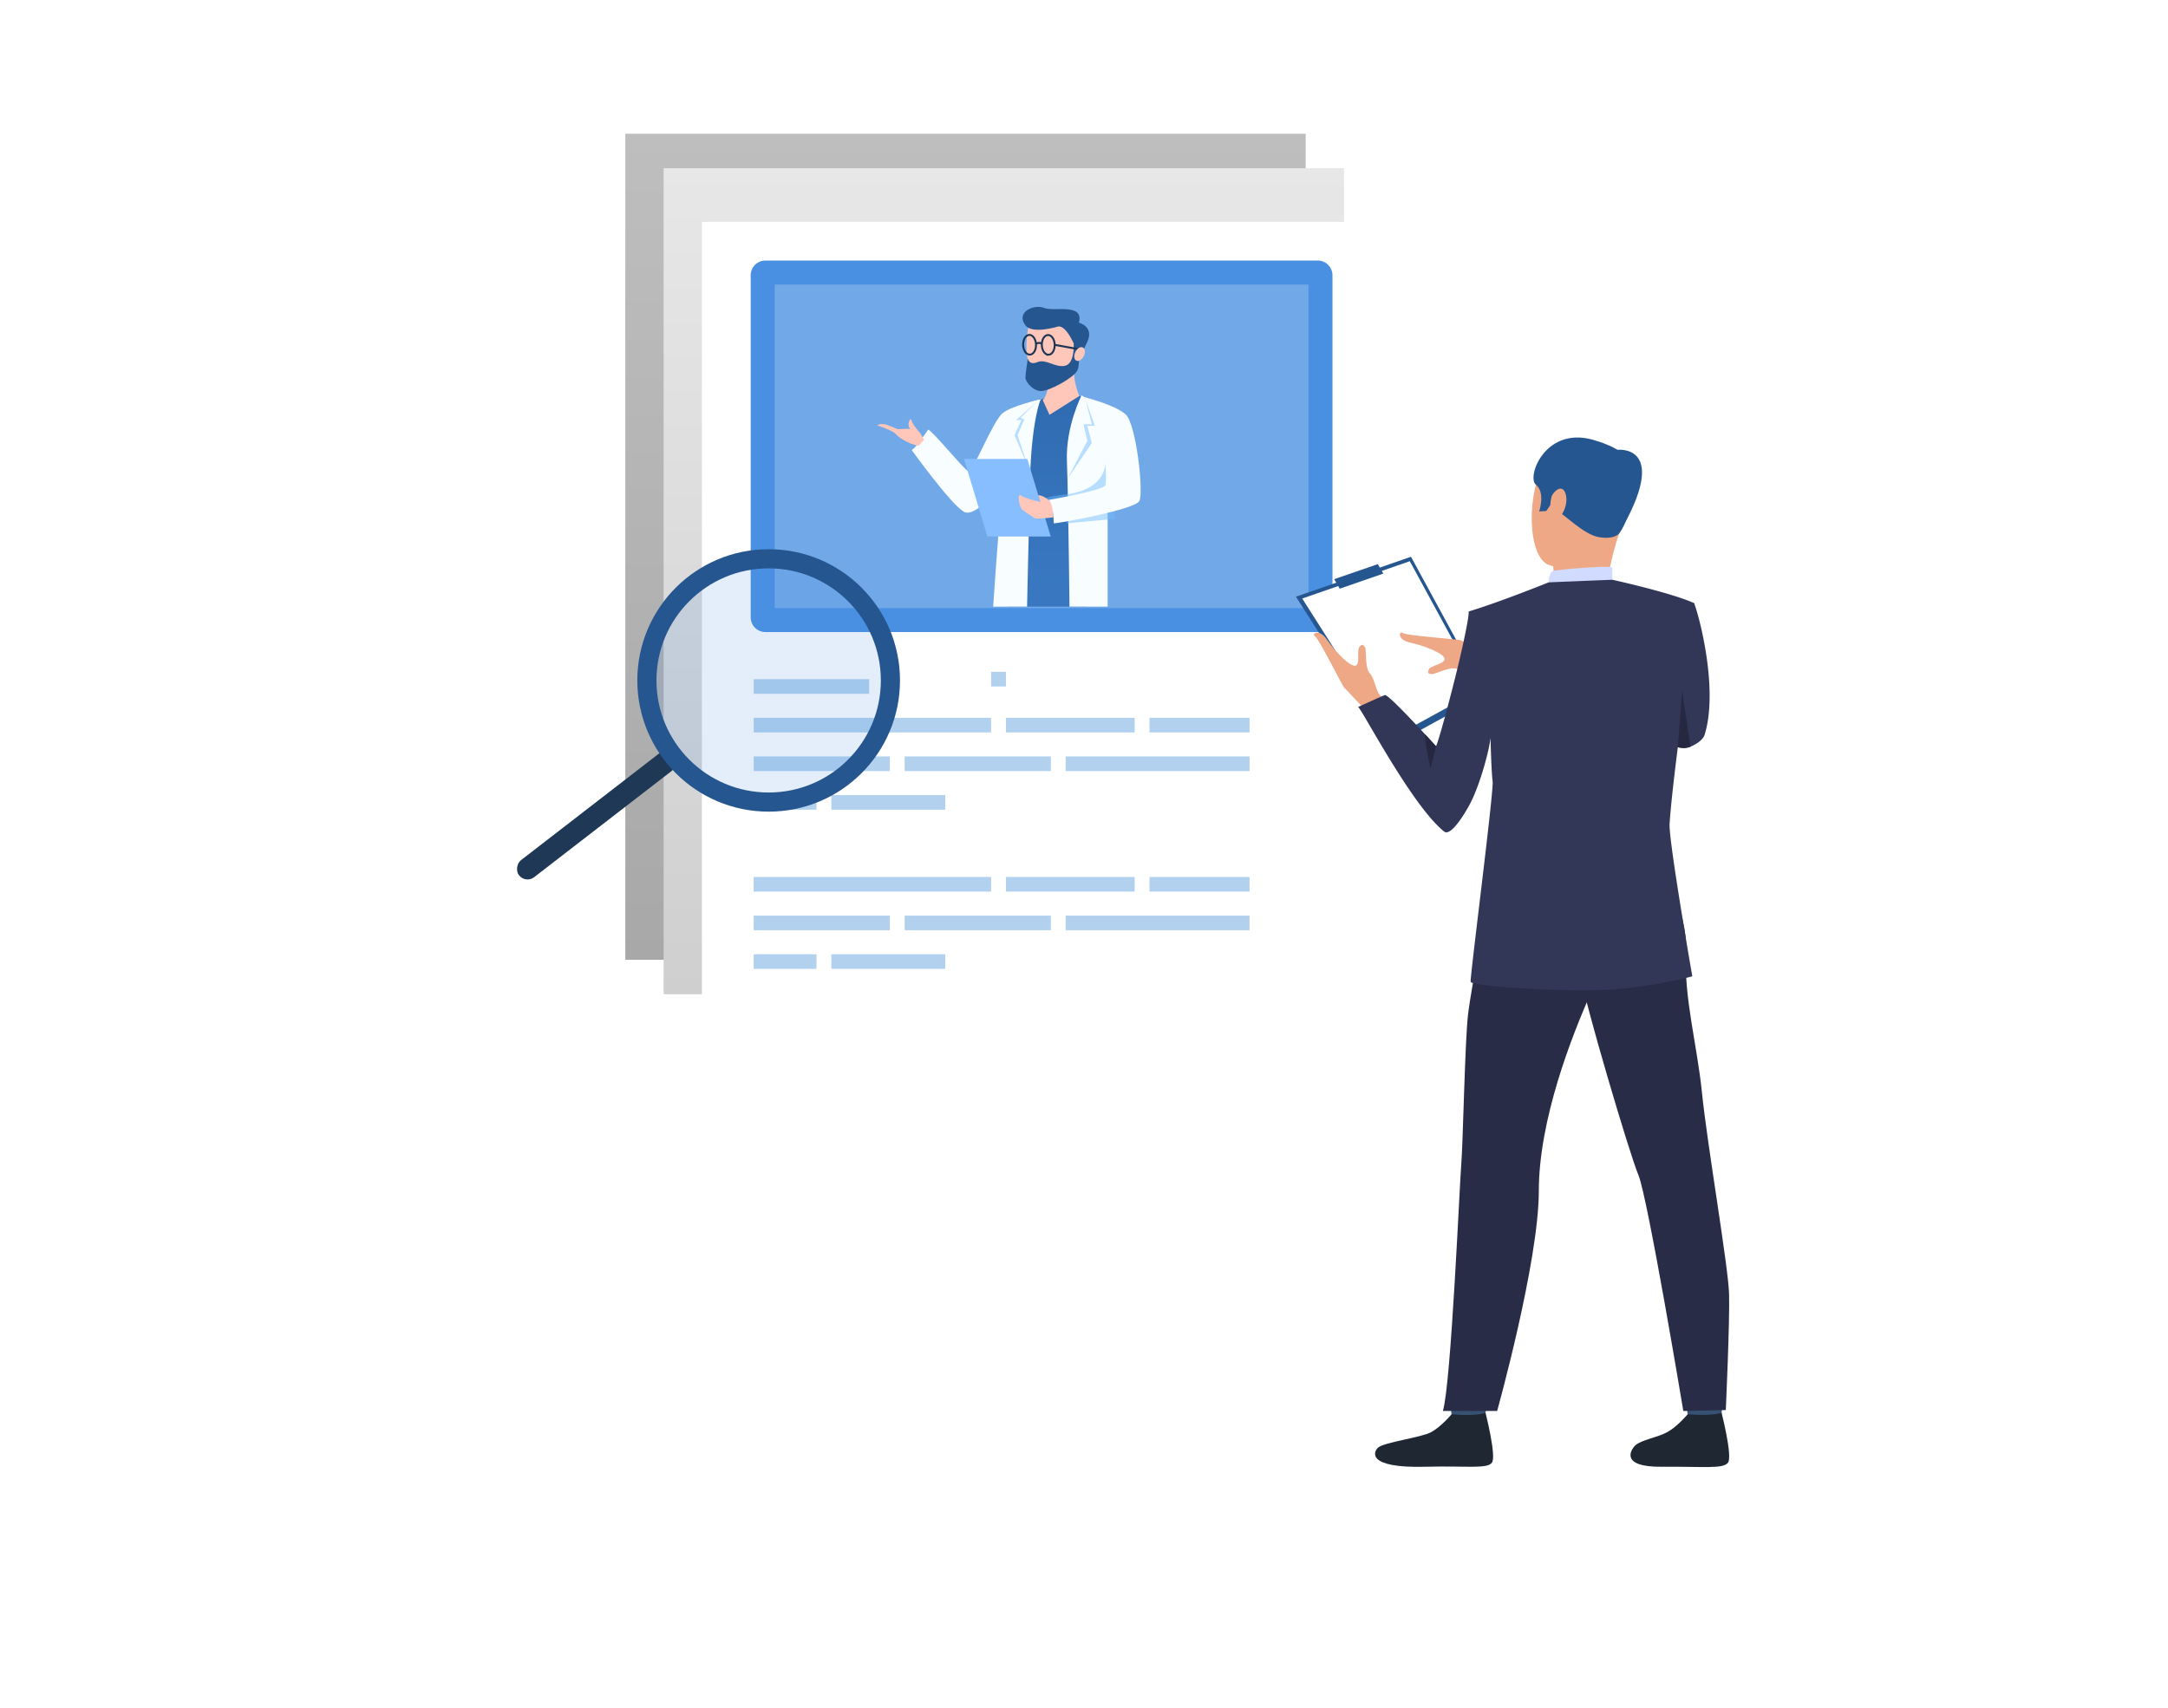 <svg width="566" height="446" viewBox="0 0 566 446" fill="none" xmlns="http://www.w3.org/2000/svg"><path fill="url(#a)" d="M163.248 34.924h177.627v215.698H163.248z"/><path fill="url(#b)" d="M173.248 43.924h177.627v215.698H173.248z"/><path fill="#fff" d="M183.248 53.923h177.627v215.698H183.248z" filter="url(#c)"/><path d="M344.043 165.05H199.81a3.832 3.832 0 0 1-3.824-3.843V71.884c0-2.122 1.712-3.843 3.824-3.843h144.233c2.111 0 3.823 1.72 3.823 3.843v89.323c0 2.124-1.712 3.843-3.823 3.843z" fill="#4A90E2"/><path d="M341.602 74.3H202.249v84.491h139.353V74.299z" fill="#71A8E8"/><path d="M226.916 181.168h-30.16v-3.821h30.16v3.821zm35.701-5.732h-3.872v3.821h3.872v-3.821zm-65.862 32.179v3.821h16.417v-3.821h-16.417zm20.289 0v3.821h29.735v-3.821h-29.735zm19.135-10.09v3.821h38.161v-3.821h-38.161zm-39.424 0v3.821h35.552v-3.821h-35.552zm81.456 0v3.821h48.012v-3.821h-48.012zm-81.456-10.09v3.821h61.99v-3.821h-61.99zm103.342 0v3.821h26.126v-3.821h-26.126zm-37.48 0v3.821h33.607v-3.821h-33.607zm-65.862 61.747v3.821h16.417v-3.821h-16.417zm20.289 0v3.821h29.735v-3.821h-29.735zm19.135-10.09v3.821h38.161v-3.821h-38.161zm-39.424 0v3.821h35.552v-3.821h-35.552zm81.456 0v3.821h48.012v-3.821h-48.012zm-81.456-10.09v3.821h61.99v-3.821h-61.99zm103.342 0v3.821h26.126v-3.821h-26.126zm-37.48 0v3.821h33.607v-3.821h-33.607z" fill="#B2D1EF"/><g clip-path="url(#d)"><path d="M262.894 155.54l1.181 12h18.11l2.166-16.131-12.796-1.967c0 .001-10.827-.983-8.661 6.098z" fill="#3978C1"/><path opacity=".5" d="M260.729 150.622c-.224.754 23.032 3.344 26.772-.983 6.178-7.15-25.197-4.328-26.772.983z" fill="#3978C1"/><path d="M273.918 103.608s-9.253 2.755-9.646 5.508c-.394 2.754 0 40.917 0 40.917s18.111 1.573 20.079 0c1.969-1.574 4.331-43.474 2.559-44.851-1.771-1.377-8.267-2.361-8.267-2.361l-4.725.787z" fill="url(#e)"/><path d="M282.384 103.214s-4.233 8.164-3.839 17.409c.394 9.245.787 48.195.787 48.195l9.843-2.361v-54.292s-1.571-5.372-6.791-8.951z" fill="#F8FDFF"/><path opacity=".47" d="M278.446 136.655l12.795-1.18-3.149-19.081s4.33 11.212-10.434 12.787c-14.887 1.586 1.235 6.233 1.235 6.233" fill="#6FBCFF"/><path d="M271.623 104.379s-2.33 5.621-2.724 20.964c-.394 15.344-.985 43.475-.985 43.475l-9.252-.787s3.347-54.884 5.512-59.015c2.166-4.131 7.449-4.637 7.449-4.637z" fill="#F8FDFF"/><path d="M271.653 104.296s-7.283 1.573-9.842 3.541c-2.559 1.966-7.874 15.54-8.858 15.343-.985-.197-9.253-10.426-10.631-11.015 0 0-3.346 5.113-4.331 5.31 0 0 10.04 13.967 13.583 16.131 3.544 2.164 12.008-9.639 12.008-9.639l8.071-19.671z" fill="#F8FDFF"/><path d="M268.75 84.251c0 .35-1.746 5.584 0 11.515 1.745 5.933 4.888 5.234 4.888 5.234s-.349 2.443-1.397 3.49l1.746 3.838 7.805-4.918s-2.916-6.248-.472-11.83c2.444-5.584-6.983-14.307-12.222-7.329" fill="#FFC6BA"/><path d="M280.304 89.835s.315 5.038-2.205 5.667c-2.521.63-5.041-1.889-7.247-.944-2.205.944-2.52-.945-2.52-.945s-.63 4.093-.63 5.038c0 .945 1.89 3.463 4.095 3.463 2.206 0 8.507-3.463 9.452-5.352.945-1.89 0-6.927 0-6.927h-.945z" fill="#26568F"/><path d="M276.082 85.298s-6.606 2.049-8.38-.349c-2.643-3.57 2.444-5.583 4.888-4.536 2.444 1.047 10.476-1.395 9.079 3.839 0 0 4.19 1.046 2.095 5.234-2.095 4.187-2.793 6.28-2.793 6.28v-4.535s-2.444-6.63-4.889-5.933z" fill="#26568F"/><path d="M239.495 112.186s-1.336-1.405-1.579-2.549a.188.188 0 0 0-.347-.056c-.357.618-.75 1.741.325 2.681 1.575 1.378 1.601-.076 1.601-.076z" fill="#FFC6BA"/><path d="M241.24 114.82c-.197 0-.985-2.559-2.362-2.755-1.378-.197-4.134 0-4.528 0-.393 0-3.74-2.164-5.315-.984 0 0 4.134 1.377 4.725 2.164.59.787 3.346 2.754 6.102 3.148" fill="#FFC6BA"/><path opacity=".47" d="M283.373 104.275l1.667 6.512h-2.165l.983 4.328-5.175 9.935 6.357-9.345-1.182-4.524h1.969l-2.454-6.906zm-12.408.366l-5.709 5.065h1.378l-1.772 3.935 3.544 8.262-2.756-8.262 1.771-4.131-.984-.394 4.528-4.475z" fill="#6FBCFF"/><path d="M251.673 119.836h16.536l6.102 20.262h-16.535l-6.103-20.262z" fill="#86BEFF"/><path d="M274.803 131.738s-1.397-2.159-3.749-2.456l.535 1.777s-4.069-.895-5.053-1.682c-.984-.787-.591 2.95.394 3.738.984.787 2.559 1.77 3.149 2.163.591.393 4.921-.196 4.921-.196l-.197-3.344z" fill="#FFC6BA"/><path d="M282.481 103.51s8.661 2.164 11.417 4.722c2.756 2.557 4.725 20.458 3.544 22.621-1.182 2.165-20.769 5.803-22.343 5.803 0 0 0-5.311-1.378-6.097 0 0 14.272-2.459 14.862-3.837.591-1.377-.197-19.08-6.102-23.212z" fill="#F8FDFF"/><path d="M273.749 92.639c.93-.03 1.647-1.207 1.603-2.632-.045-1.425-.834-2.556-1.763-2.528-.929.03-1.647 1.208-1.602 2.633.044 1.424.833 2.556 1.762 2.527zm-4.877-.028c.929-.029 1.647-1.207 1.602-2.632-.044-1.425-.834-2.556-1.763-2.528-.93.03-1.647 1.208-1.603 2.633.045 1.425.834 2.556 1.764 2.527zm6.423-2.577l6.497 1.18m-11.417-1.376s.787-.59 1.62-.089" stroke="#1C3552" stroke-width=".5" stroke-miterlimit="10"/><path d="M280.999 94.174c.605.298 1.476-.232 1.944-1.183.468-.951.356-1.964-.249-2.261-.606-.298-1.476.232-1.944 1.183-.468.951-.357 1.964.249 2.261z" fill="#FFC6BA"/></g><path d="M387.886 181.276l-24.723 13.58-24.829-39.044 30.031-10.425 19.521 35.889z" fill="#26568F"/><path d="M386.318 180.104l-23.122 12.7-23.218-36.512 28.082-9.748 18.258 33.56z" fill="#fff"/><path d="M394.788 173.275s-4.304-2.057-6.193-3.132c-1.889-1.075-6.747-2.551-7.14-2.902-.393-.35-14.404-1.214-15.253-1.947-.85-.732-1.676 1.718 1.955 2.513 3.631.794 8.684 2.737 8.962 4.156.277 1.417-3.73 1.754-4.137 2.922-.405 1.168.114.905.689 1.156.575.25 4.765-2.069 6.607-1.411 1.844.658 4.661-.253 6.074.231 1.412.481 8.282 2.791 8.282 2.791l.154-4.377z" fill="#EEA886"/><path d="M387.02 176.312l-2.218-.819s2.765-6.484 3.97-6.327c1.391.182 3.125.64 3.125.64l-4.877 6.506z" fill="#EAD8CF"/><path d="M386.515 177.431c.282-.213 4.711-8.702 4.711-8.702l9.463 1.285-5.113 10.054-9.061-2.637z" fill="#DA9B5B"/><path d="M361.957 189.96s-3.614-3.252-5.364-4.612c-1.749-1.36-5.032-5.361-5.516-5.594-.485-.232-6.753-13.09-7.777-13.606-1.021-.514.968-2.246 3.131.864 2.162 3.109 5.964 7.112 7.409 6.82 1.447-.291.203-4.195 1.146-5.032.944-.836.901-.245 1.36.198.46.443-.095 5.293 1.242 6.773 1.337 1.479 1.575 4.487 2.582 5.629 1.005 1.143 5.857 6.711 5.857 6.711l-4.07 1.849z" fill="#EEA886"/><path d="M439.816 363.75s.782 5.423.879 6.239c.098.815 8.701-.48 8.701-.48l.696-6.457c-.002 0-9.202-.068-10.276.698z" fill="#365171"/><path d="M440.604 369.299s-2.725 3.268-5.361 4.692c-2.636 1.425-6.778 1.99-8.337 3.465-1.126 1.065-4.098 5.648 6.849 5.555 10.946-.093 16.224.648 17.399-1.109 1.172-1.758-1.698-12.969-1.698-12.969s-2.591.931-8.852.366z" fill="#1E2732"/><path d="M378.181 363.75s.782 5.423.881 6.239c.096.815 8.699-.48 8.699-.48l.696-6.457s-9.2-.068-10.276.698z" fill="#365171"/><path d="M378.971 369.299s-2.725 3.268-5.361 4.692c-2.636 1.425-12.336 2.596-13.895 4.071-1.125 1.064-2.996 5.349 12.408 4.949 10.944-.285 16.225.648 17.4-1.109 1.171-1.758-1.697-12.969-1.697-12.969s-2.446.994-8.855.366z" fill="#1E2732"/><path d="M432.693 224.374s8.083 12.832 7.479 24.43c-.602 11.6 2.931 24.265 4.145 36.382 1.354 13.508 6.893 45.488 7.095 52.713.201 7.227-.859 30.301-.859 30.301l-11.089.253s-9.313-55.908-11.724-61.614c-2.411-5.705-14.373-46.375-14.776-50.939-.403-4.563 19.729-31.526 19.729-31.526z" fill="#292C47"/><path d="M390.145 226.109s-6.093 31.792-6.896 38.889c-.804 7.101-1.341 34.358-1.742 38.794-.403 4.438-2.679 58.065-4.825 64.657h14.177s10.88-38.984 10.88-57.43c0-18.446 8.408-40.1 13.835-52.27 5.427-12.169 17.848-12.457 21.185-35.036 0 0-42.098-4.765-46.614 2.396z" fill="#292C47"/><path d="M419.204 116.486s-10.847-4.049-15.849 4.203c-5.003 8.252-4.521 24.772.948 26.804 5.47 2.031 13.683.968 16.483-4.194 2.798-5.163 5.327-12.63 5.206-17.618-.122-4.988-3.937-7.755-6.788-9.195z" fill="#EEA886"/><path d="M405.481 147.871s.452 2.925-.294 4.368c-.746 1.442 14.054 1.48 14.054 1.48s1.203-7.843 3.479-14.469c2.279-6.625-17.239 8.621-17.239 8.621z" fill="#EEA886"/><path d="M422.72 139.25s-1.022 1.683-5.191 1.031c-4.17-.655-9.258-6.198-10.998-6.807-1.74-.607-1.758-1.631-1.758-1.631l-1.091 1.592-1.848.117s1.686-4.959-.857-6.98c-2.545-2.024 2.64-16.053 16.013-11.383 0 0 10.273 2.831 9.899 8.667-.373 5.837-1.871 12.486-4.169 15.394z" fill="#26568F"/><path d="M404.307 152.064s.046-2.755 1.296-3.019c1.25-.266 13.793-1.47 15.327-.867v3.21s-2.955 1.817-16.623.676z" fill="#D1DAFF"/><path d="M405.05 129.721c.232-.977 2.724-3.777 3.679-.781.954 2.995-1.442 7.026-2.779 6.681-1.335-.345-1.494-3.417-.9-5.9z" fill="#EEA886"/><path d="M354.525 184.616c.006-.003.014-.004.021-.003-.085.039-.098.042-.021.003zm87.285 70.325s-6.654 1.957-17.998 3.207c-11.345 1.249-39.691-.453-39.87-1.79-.18-1.34 6.096-49.874 5.74-52.374-.357-2.5-.549-11.405-.549-11.405-.139 2.44-2.627 12.408-5.631 17.841-1.086 1.964-4.724 8.116-6.478 6.717-8.492-6.777-21.642-32.308-22.475-32.524.7-.303 6.231-2.849 7.008-3.107.68-.226 6.806 6.255 10.519 10.273a416.432 416.432 0 0 1 2.829 3.092c1.073-2.409 4.977-17.591 6.191-22.846 2.737-11.85 2.315-12.342 2.315-12.342 8.3-2.51 20.898-7.615 20.898-7.615l16.624-.678s15.257 3.356 21.264 6.069c.571.257.574 13.6 2.138 17.1l-4.981 10.502s-2.877 20.803-3.474 30.055c-.28 4.244 5.93 39.825 5.93 39.825z" fill="#323657"/><path d="M445.022 191.879c-.435 1.4-2.406 2.583-3.685 3.099a4.753 4.753 0 0 1-2.661.268l-.651-.12-11.393-2.111s-2.493-28.687 15.562-35.56c.479.156 6.816 21.581 2.828 34.424z" fill="#323657"/><path d="M441.337 194.98a4.754 4.754 0 0 1-2.661.268l-.652-.12 1.124-14.658 2.189 14.51zm-66.433-.11l-1.393 5.894s-1.511-5.914-1.437-8.986a432.932 432.932 0 0 1 2.83 3.092z" fill="#252840"/><path d="M422.294 117.458s14.22-1.639.243 22.093l-.243-22.093zm-72.531 36.262l-1.445-2.482 11.384-3.926 1.445 2.469-11.384 3.939z" fill="#26568F"/><rect width="5.619" height="51.1" rx="2.809" transform="rotate(52.266 -111.718 275.097) skewX(-.039)" fill="#1E3856"/><path d="M232.462 177.68c0 17.542-14.23 31.765-31.788 31.765-17.559 0-31.789-14.223-31.789-31.765 0-17.541 14.23-31.764 31.789-31.764 17.558 0 31.788 14.223 31.788 31.764z" fill="#4A90E2" fill-opacity=".15" stroke="#26568F" stroke-width="5"/><defs><filter id="c" x="173.248" y="47.923" width="197.627" height="235.698" filterUnits="userSpaceOnUse" color-interpolation-filters="sRGB"><feFlood flood-opacity="0" result="BackgroundImageFix"/><feColorMatrix in="SourceAlpha" values="0 0 0 0 0 0 0 0 0 0 0 0 0 0 0 0 0 0 127 0"/><feOffset dy="4"/><feGaussianBlur stdDeviation="5"/><feColorMatrix values="0 0 0 0 0.237 0 0 0 0 0.237 0 0 0 0 0.237 0 0 0 0.25 0"/><feBlend in2="BackgroundImageFix" result="effect1_dropShadow"/><feBlend in="SourceGraphic" in2="effect1_dropShadow" result="shape"/></filter><linearGradient id="a" x1="252.062" y1="34.924" x2="252.062" y2="250.622" gradientUnits="userSpaceOnUse"><stop stop-color="#BEBEBE"/><stop offset="1" stop-color="#A8A8A8"/></linearGradient><linearGradient id="b" x1="262.062" y1="43.924" x2="262.062" y2="259.622" gradientUnits="userSpaceOnUse"><stop stop-color="#E7E7E7"/><stop offset="1" stop-color="#CFCFCF"/></linearGradient><linearGradient id="e" x1="275.816" y1="102.821" x2="275.816" y2="150.732" gradientUnits="userSpaceOnUse"><stop stop-color="#2F6BB0"/><stop offset="1" stop-color="#3978C1"/></linearGradient><clipPath id="d"><path fill="#fff" transform="translate(223.72 62.912)" d="M0 0h95.559v95.491H0z"/></clipPath></defs></svg>